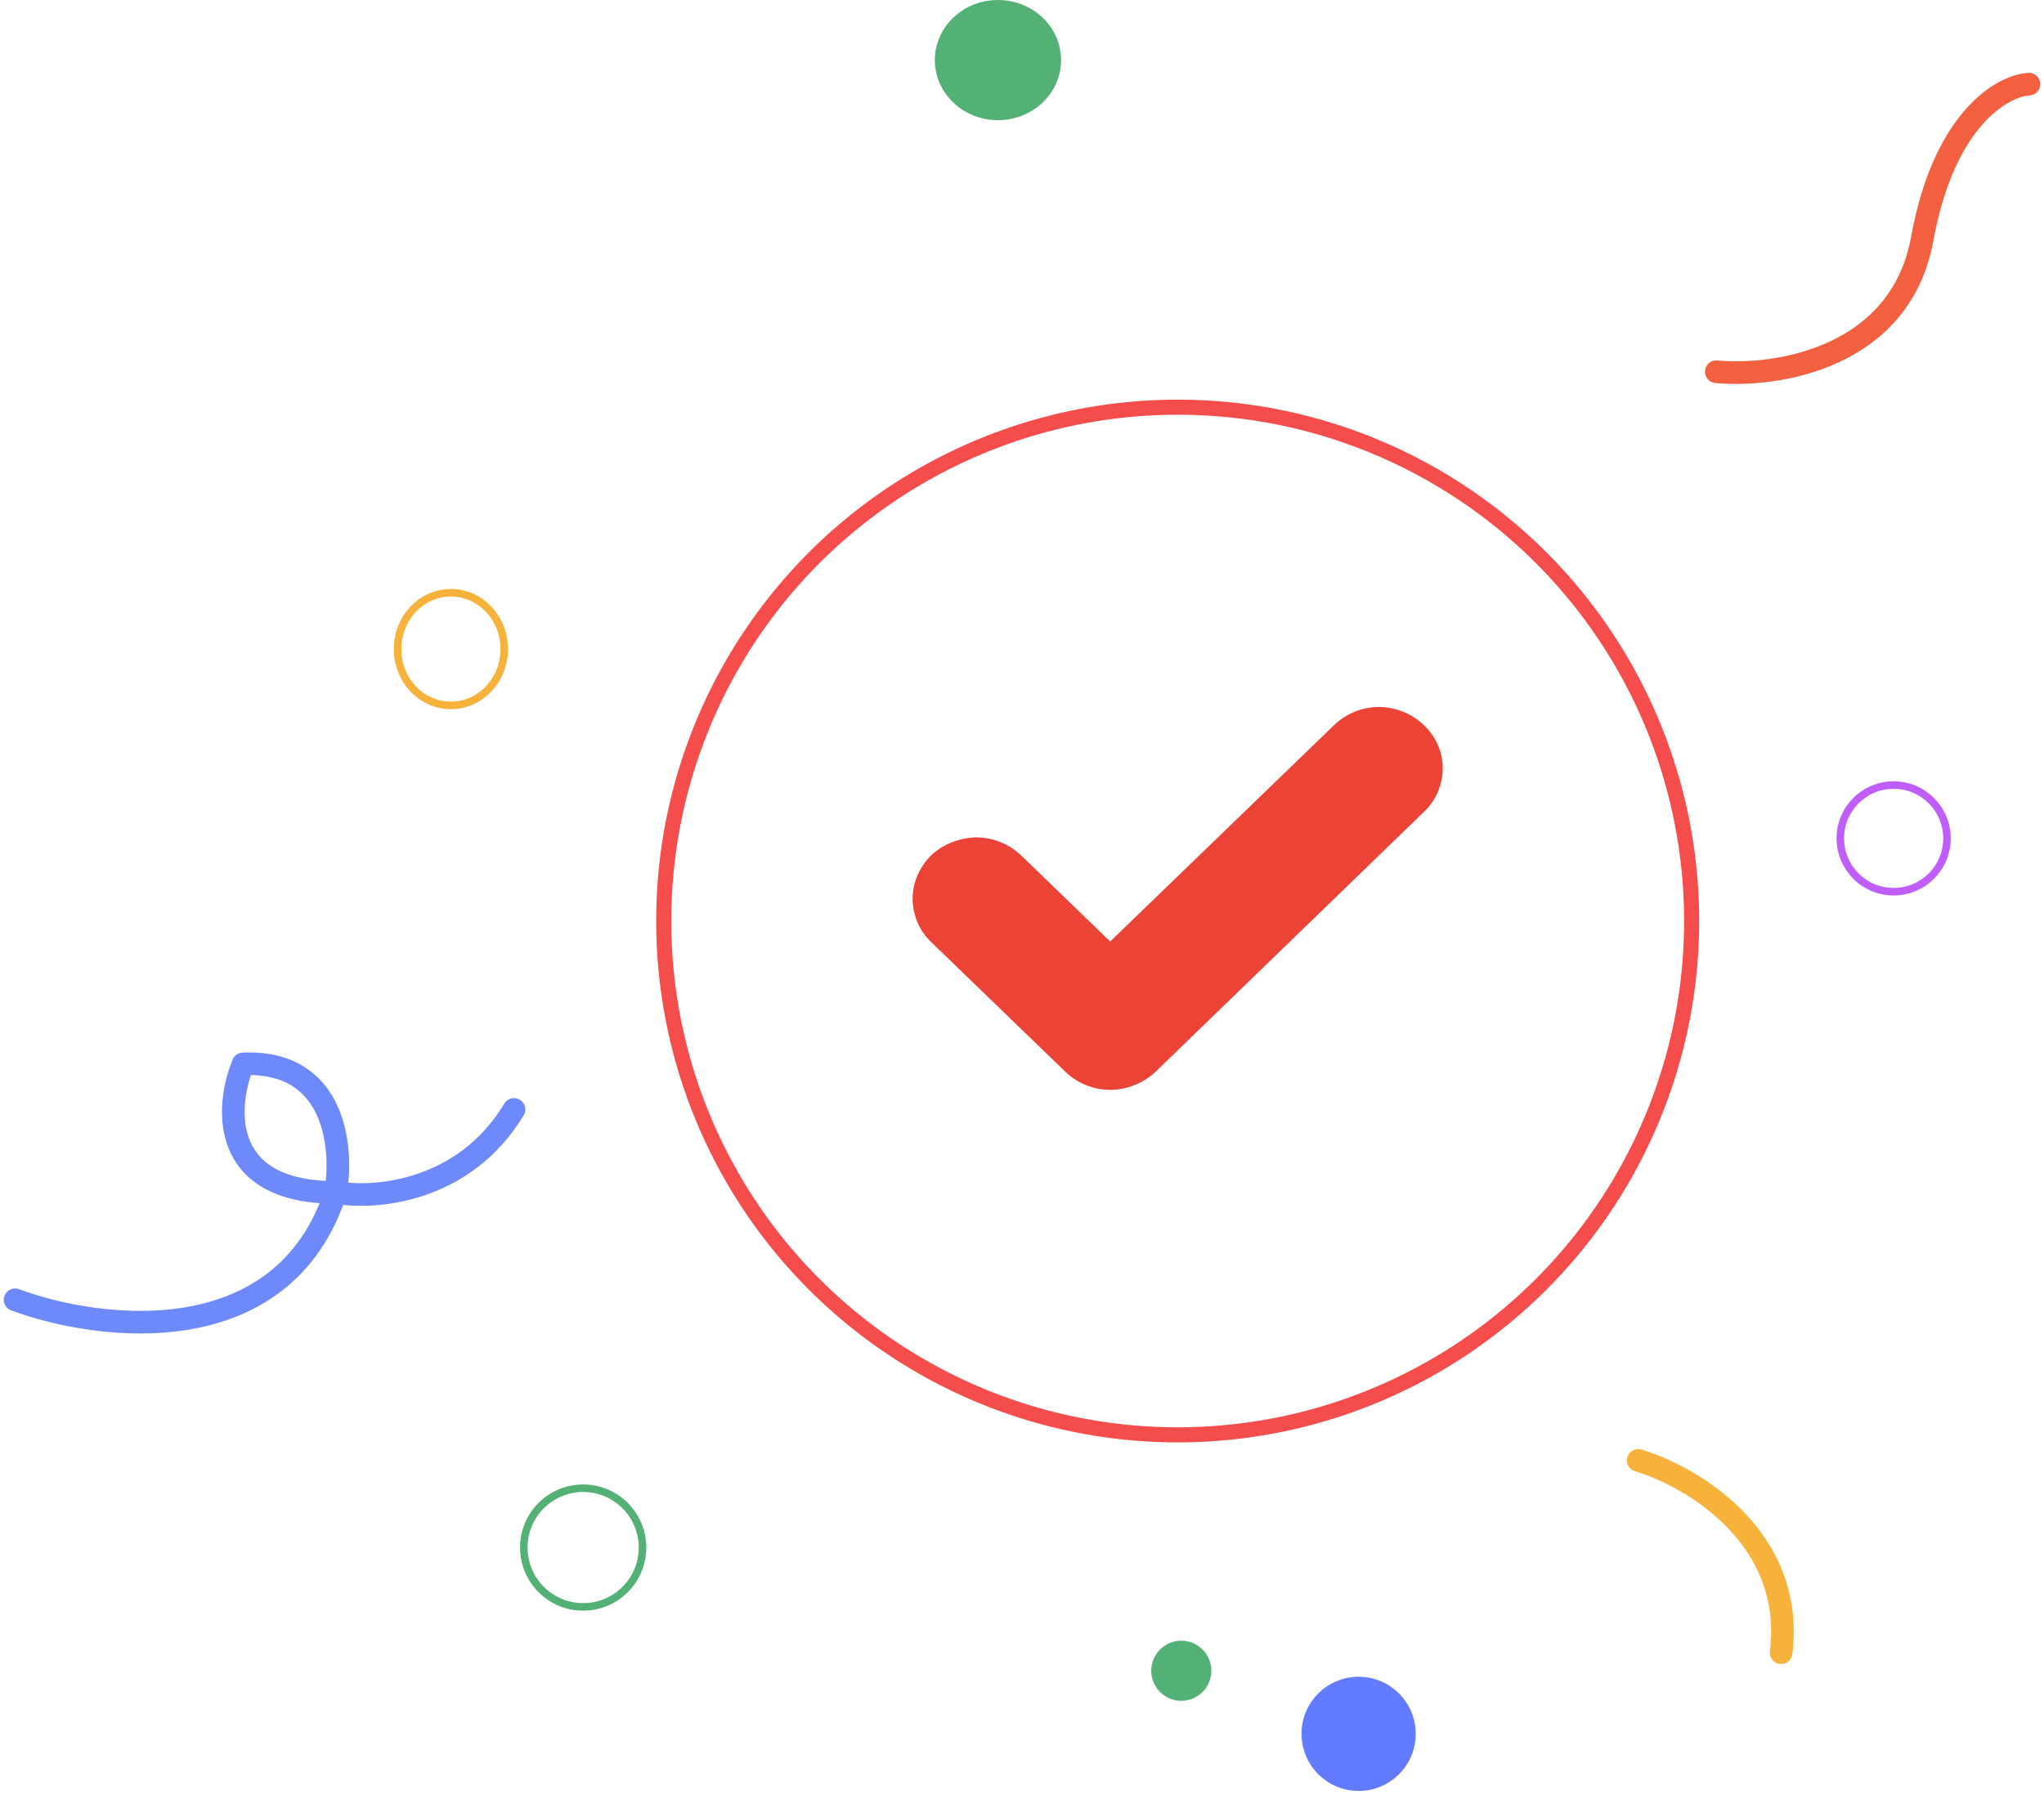 <svg width="271" height="238" viewBox="0 0 271 238" fill="none" xmlns="http://www.w3.org/2000/svg">
<g filter="url(#filter0_d_92_50)">
<circle cx="156.142" cy="119.142" r="68.142" stroke="#F10000" stroke-opacity="0.7" stroke-width="2"/>
</g>
<path d="M191.282 101.842C191.282 103.995 190.437 106.074 188.901 107.559L153.184 142.158C151.571 143.643 149.421 144.534 147.193 144.534C144.966 144.534 142.815 143.643 141.279 142.158L123.382 124.859C121.846 123.374 121.001 121.295 121.001 119.142C121.001 116.988 121.923 114.984 123.459 113.425C125.072 111.94 127.146 111.123 129.373 111.049C131.601 111.049 133.675 111.865 135.288 113.35L147.193 124.859L176.996 96.051C178.609 94.566 180.682 93.749 182.91 93.749C185.137 93.823 187.211 94.64 188.824 96.199C190.36 97.684 191.282 99.689 191.282 101.842Z" fill="#EB4335"/>
<path d="M227.555 49.297C235.449 50.045 251.96 47.567 254.855 31.67C257.75 15.773 265.491 11.372 268.999 11.158" stroke="#F3603F" stroke-width="3" stroke-linecap="round"/>
<path d="M217.194 193.674C224.301 195.8 238.04 203.876 236.145 219.179" stroke="#F7B23B" stroke-width="3" stroke-linecap="round" stroke-linejoin="round"/>
<path d="M2 172.372C13.244 176.543 37.486 179.535 44.495 158.133M44.495 158.133C45.517 152.235 44.495 140.57 32.229 141.088C29.892 146.77 29.074 158.133 44.495 158.133ZM44.495 158.133C49.606 159.067 61.493 158.176 68.152 147.129" stroke="#6E89FA" stroke-width="3" stroke-linecap="round" stroke-linejoin="round"/>
<circle cx="180.132" cy="229.938" r="7.572" fill="#637BFE"/>
<circle cx="251.067" cy="111.183" r="7.072" stroke="#C05EFD"/>
<ellipse cx="132.312" cy="7.97" rx="8.369" ry="7.97" fill="#53B175"/>
<path d="M66.855 86.077C66.855 90.228 63.665 93.548 59.783 93.548C55.902 93.548 52.712 90.228 52.712 86.077C52.712 81.927 55.902 78.607 59.783 78.607C63.665 78.607 66.855 81.927 66.855 86.077Z" stroke="#F7B23B"/>
<circle cx="77.318" cy="205.231" r="7.869" stroke="#53B175"/>
<circle cx="3.985" cy="3.985" r="3.985" transform="matrix(-1 0 0 1 160.605 217.585)" fill="#53B175"/>
<defs>
<filter id="filter0_d_92_50" x="83" y="49" width="146.283" height="146.283" filterUnits="userSpaceOnUse" color-interpolation-filters="sRGB">
<feFlood flood-opacity="0" result="BackgroundImageFix"/>
<feColorMatrix in="SourceAlpha" type="matrix" values="0 0 0 0 0 0 0 0 0 0 0 0 0 0 0 0 0 0 127 0" result="hardAlpha"/>
<feOffset dy="3"/>
<feGaussianBlur stdDeviation="2"/>
<feColorMatrix type="matrix" values="0 0 0 0 0 0 0 0 0 0 0 0 0 0 0 0 0 0 0.12 0"/>
<feBlend mode="normal" in2="BackgroundImageFix" result="effect1_dropShadow_92_50"/>
<feBlend mode="normal" in="SourceGraphic" in2="effect1_dropShadow_92_50" result="shape"/>
</filter>
</defs>
</svg>
